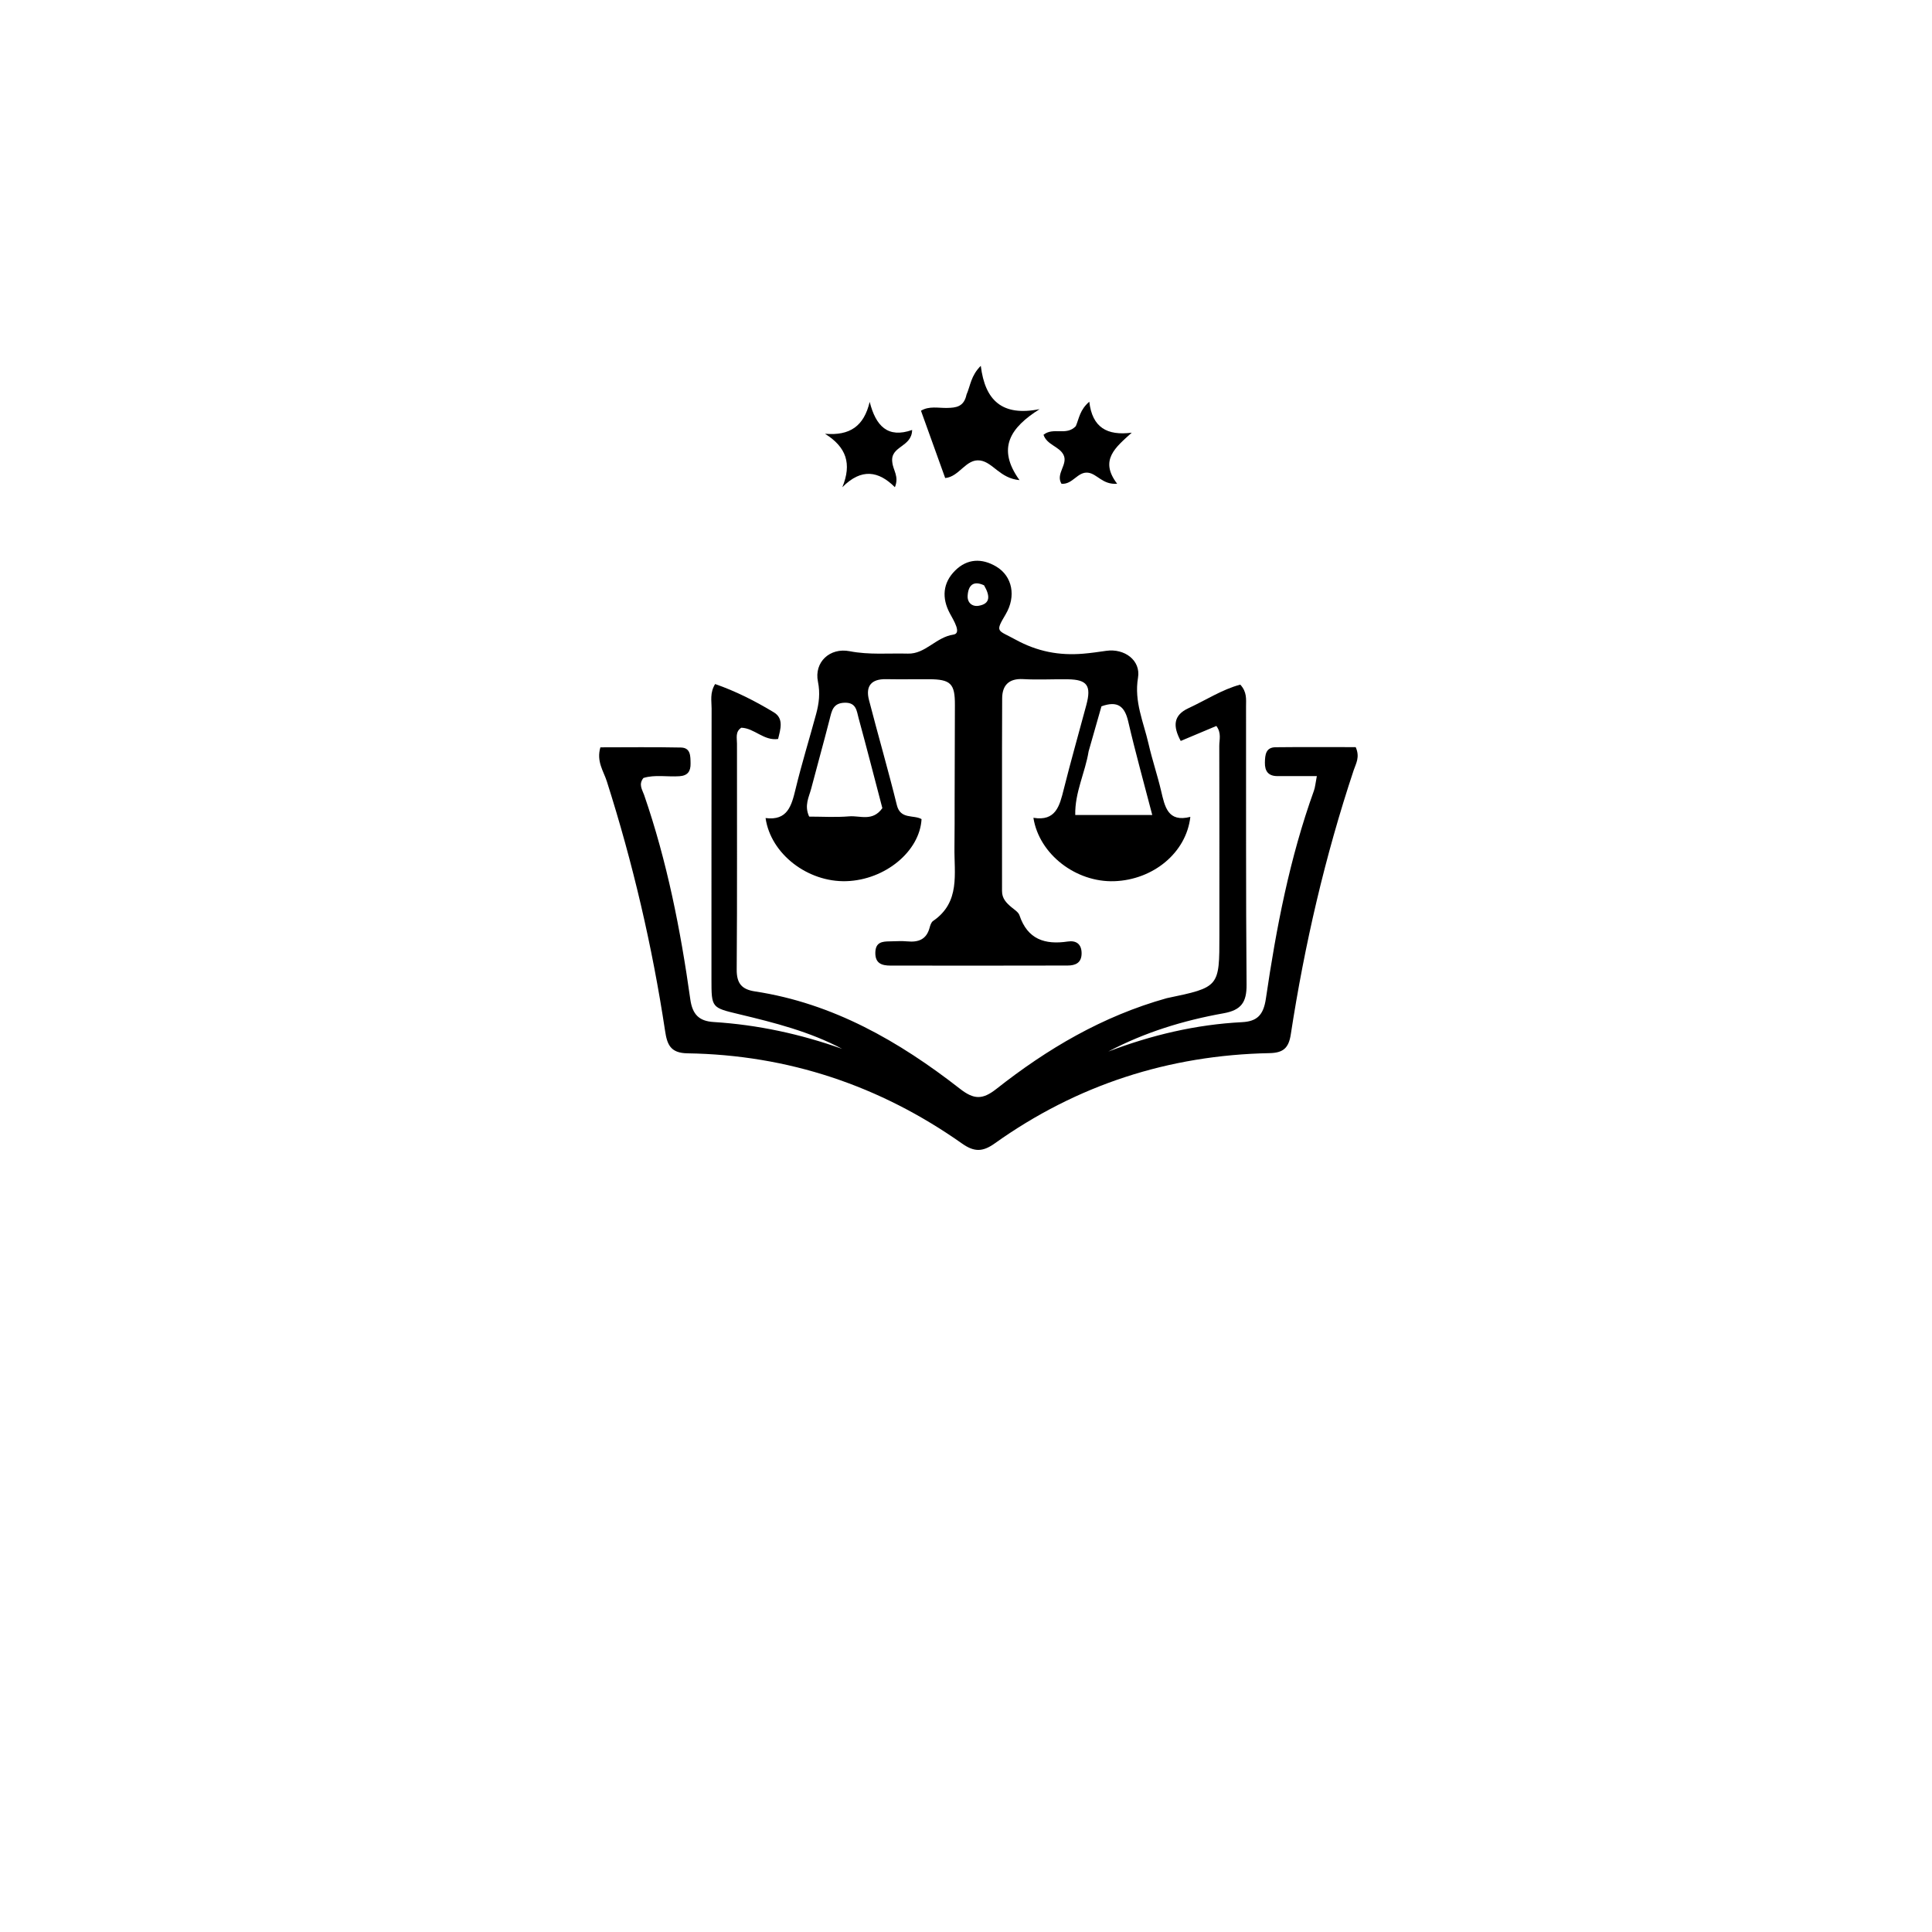 <svg version="1.1" id="Layer_1" xmlns="http://www.w3.org/2000/svg" xmlns:xlink="http://www.w3.org/1999/xlink" x="0px" y="0px"
	 width="100%" viewBox="0 0 496 496" enable-background="new 0 0 496 496" xml:space="preserve">
<path fill="#000000" opacity="1" stroke="none" 
	d="
M299.538,256.262 
	C313.082,253.441 313.065,253.441 313.053,239.997 
	C313.039,223.832 313.08,207.667 313.024,191.502 
	C313.019,189.917 313.635,188.194 312.273,186.377 
	C309.337,187.611 306.347,188.869 303.125,190.223 
	C301.106,186.472 301.166,183.635 305.122,181.808 
	C309.582,179.747 313.762,177 318.414,175.764 
	C320.176,177.662 319.892,179.561 319.895,181.35 
	C319.927,205.174 319.836,228.998 320.029,252.82 
	C320.065,257.318 318.656,259.329 314.12,260.14 
	C303.819,261.982 293.843,265.034 284.515,269.969 
	C295.598,265.736 306.998,263.029 318.859,262.42 
	C322.708,262.222 324.368,260.62 324.991,256.372 
	C327.644,238.267 331.093,220.299 337.321,202.998 
	C337.647,202.093 337.71,201.094 338.069,199.25 
	C334.44,199.25 331.192,199.255 327.943,199.248 
	C325.625,199.243 324.69,197.992 324.736,195.761 
	C324.777,193.807 324.94,191.868 327.47,191.839 
	C334.417,191.759 341.366,191.811 348.048,191.811 
	C349.188,194.387 348.103,196.019 347.542,197.703 
	C340.168,219.853 334.927,242.517 331.38,265.57 
	C330.838,269.097 329.415,270.3 325.903,270.37 
	C300.05,270.887 276.459,278.515 255.38,293.543 
	C252.312,295.73 250.14,295.805 247,293.591 
	C225.878,278.696 202.338,270.822 176.465,270.417 
	C172.041,270.348 171.259,268.053 170.742,264.637 
	C167.451,242.887 162.465,221.531 155.781,200.567 
	C154.946,197.948 153.074,195.497 154.137,191.862 
	C160.932,191.862 167.873,191.765 174.809,191.912 
	C177.354,191.966 177.255,194.15 177.288,196.02 
	C177.322,197.98 176.59,199.13 174.445,199.277 
	C171.321,199.492 168.137,198.817 165.188,199.729 
	C163.853,201.38 164.91,202.777 165.368,204.102 
	C171.259,221.147 174.721,238.751 177.219,256.547 
	C177.769,260.467 179.501,262.148 183.173,262.378 
	C194.513,263.086 205.501,265.466 216.213,269.277 
	C207.869,264.835 198.805,262.55 189.718,260.371 
	C182.673,258.682 182.651,258.763 182.651,251.38 
	C182.654,228.216 182.645,205.051 182.689,181.887 
	C182.693,179.943 182.199,177.895 183.593,175.613 
	C188.871,177.442 193.886,179.985 198.671,182.879 
	C201.272,184.451 200.378,187.206 199.756,189.719 
	C196.079,190.238 193.688,186.941 190.317,186.825 
	C188.722,187.842 189.207,189.496 189.205,190.899 
	C189.175,210.23 189.282,229.562 189.132,248.893 
	C189.104,252.488 190.442,254.01 193.816,254.523 
	C213.861,257.575 230.805,267.321 246.463,279.531 
	C250.048,282.326 252.253,282.351 255.798,279.559 
	C268.841,269.284 282.978,260.895 299.538,256.262 
z"/>
<path fill="#000000" opacity="1" stroke="none" 
	d="
M245.082,205 
	C245.103,196.669 245.109,188.839 245.15,181.008 
	C245.178,175.497 244.091,174.393 238.436,174.374 
	C234.77,174.361 231.104,174.427 227.439,174.363 
	C223.662,174.297 222.179,176.17 223.089,179.695 
	C225.415,188.708 228.021,197.651 230.246,206.688 
	C231.17,210.442 234.507,209.116 236.589,210.289 
	C236.127,218.583 227.215,225.904 217.297,226.221 
	C207.396,226.537 197.866,219.261 196.543,210.017 
	C202.194,210.75 203.212,206.847 204.248,202.563 
	C205.809,196.099 207.784,189.737 209.522,183.315 
	C210.257,180.599 210.594,177.971 209.991,175.013 
	C208.969,169.999 213.037,166.19 218.147,167.187 
	C223.132,168.159 228.109,167.671 233.088,167.802 
	C237.606,167.92 240.256,163.59 244.766,162.922 
	C246.93,162.601 244.86,159.341 243.857,157.474 
	C241.74,153.53 242.024,149.631 245.223,146.466 
	C248.305,143.416 252.047,143.239 255.768,145.454 
	C259.933,147.934 260.91,153.105 258.185,157.709 
	C255.403,162.406 256.067,161.662 260.674,164.186 
	C266.367,167.305 271.932,168.329 278.089,167.821 
	C280.069,167.658 282.04,167.366 284.008,167.085 
	C288.681,166.416 292.915,169.525 292.159,174 
	C291.126,180.125 293.594,185.398 294.866,190.976 
	C295.79,195.025 297.136,198.976 298.087,203.019 
	C299.047,207.097 299.801,211.188 305.596,209.716 
	C304.556,218.934 296.048,225.884 286.07,226.229 
	C276.235,226.568 266.78,219.327 265.305,209.951 
	C271.048,210.908 272.03,206.894 273.085,202.673 
	C274.9,195.413 276.964,188.215 278.895,180.984 
	C280.221,176.019 279.122,174.47 274.169,174.394 
	C270.338,174.336 266.495,174.566 262.676,174.348 
	C258.994,174.137 257.3,175.955 257.284,179.277 
	C257.207,195.771 257.276,212.265 257.249,228.76 
	C257.246,230.68 258.346,231.789 259.648,232.888 
	C260.409,233.53 261.451,234.154 261.734,234.998 
	C263.802,241.158 268.253,242.595 274.131,241.713 
	C276.233,241.398 277.682,242.313 277.679,244.75 
	C277.676,247.222 276.079,247.877 274.06,247.881 
	C258.899,247.913 243.738,247.92 228.577,247.894 
	C226.407,247.89 224.649,247.353 224.725,244.519 
	C224.796,241.849 226.516,241.698 228.453,241.675 
	C229.952,241.657 231.464,241.539 232.949,241.681 
	C235.777,241.951 237.85,241.193 238.651,238.19 
	C238.818,237.561 239.071,236.765 239.551,236.437 
	C246.609,231.618 244.934,224.296 245.038,217.496 
	C245.099,213.498 245.07,209.499 245.082,205 
M279.479,192.892 
	C278.602,198.344 275.911,203.458 276.048,209.234 
	C282.652,209.234 288.851,209.234 295.819,209.234 
	C293.642,200.856 291.467,193.087 289.649,185.236 
	C288.749,181.35 286.954,179.822 282.774,181.335 
	C281.79,184.81 280.756,188.462 279.479,192.892 
M226.527,207.473 
	C224.502,199.759 222.521,192.032 220.422,184.338 
	C219.932,182.539 219.857,180.332 216.867,180.41 
	C213.843,180.49 213.547,182.478 212.993,184.649 
	C211.474,190.609 209.809,196.532 208.252,202.483 
	C207.685,204.65 206.421,206.777 207.735,209.647 
	C211.082,209.647 214.563,209.868 218.001,209.579 
	C220.819,209.342 224.007,211.007 226.527,207.473 
M252.635,150.266 
	C249.819,148.953 248.57,150.342 248.421,152.96 
	C248.321,154.723 249.586,155.81 251.279,155.516 
	C254.294,154.992 254.211,152.978 252.635,150.266 
z"/>
<path fill="#000000" opacity="1" stroke="none" 
	d="
M248.132,101.314 
	C249.172,98.917 249.24,96.48 251.797,93.917 
	C252.891,102.859 257.326,106.951 266.893,105.04 
	C259.442,109.749 255.799,115.015 261.735,123.262 
	C256.696,122.803 254.926,118.702 251.654,118.225 
	C247.98,117.689 246.298,122.424 242.657,122.725 
	C242.633,122.66 236.559,105.77 236.442,105.445 
	C238.534,104.179 240.889,104.769 243.095,104.729 
	C245.42,104.688 247.465,104.472 248.132,101.314 
z"/>
<path fill="#000000" opacity="1" stroke="none" 
	d="
M276.189,109.408 
	C277.081,107.327 277.194,105.265 279.653,103.132 
	C280.414,109.748 284.203,111.898 290.55,111.082 
	C286.443,114.813 282.149,118.097 286.802,124.19 
	C283.049,124.502 281.661,121.608 279.306,121.351 
	C276.63,121.058 275.387,124.434 272.513,124.2 
	C270.928,121.6 274.288,119.215 273.02,116.744 
	C271.913,114.587 268.766,114.227 267.899,111.621 
	C270.427,109.564 273.753,111.994 276.189,109.408 
z"/>
<path fill="#000000" opacity="1" stroke="none" 
	d="
M229.081,118.685 
	C229.287,120.774 230.874,122.293 229.747,125.078 
	C225.606,120.934 221.181,120.097 216.251,125.084 
	C218.733,119.024 217.281,114.789 211.809,111.363 
	C218.202,111.901 221.793,109.412 223.274,103.173 
	C224.847,109.384 227.916,112.583 234.171,110.386 
	C234.086,114.894 228.481,114.446 229.081,118.685 
z"/>
</svg>
